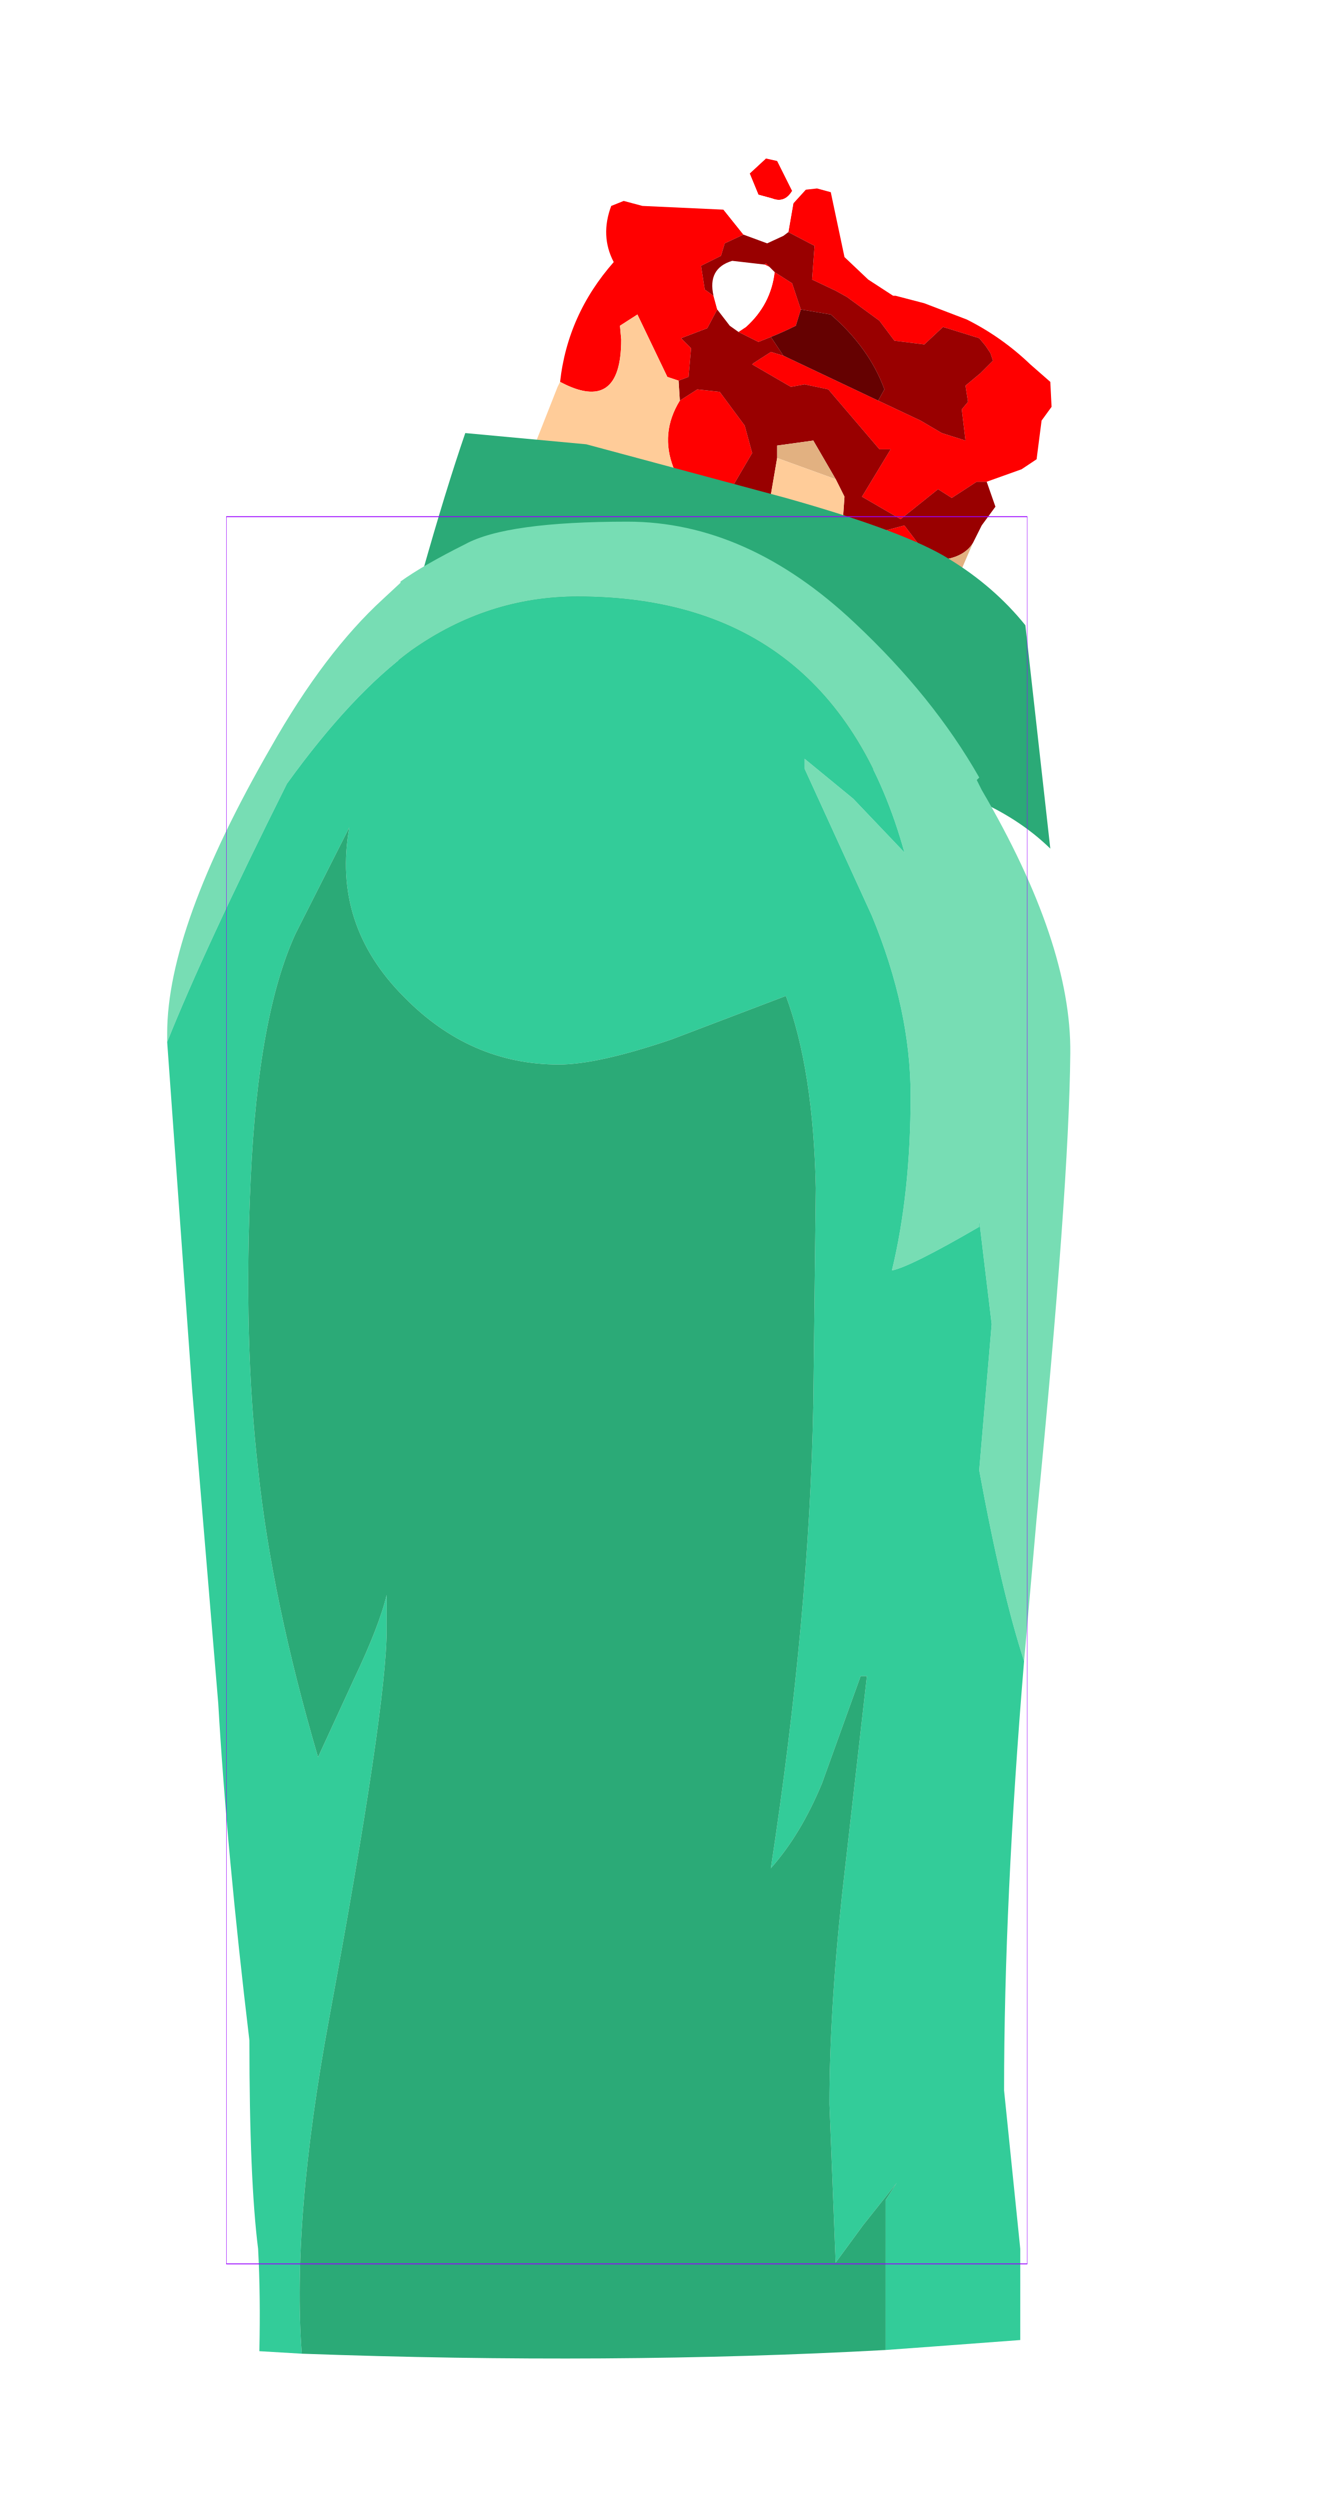 <?xml version="1.0" encoding="UTF-8" standalone="no"?>
<svg xmlns:ffdec="https://www.free-decompiler.com/flash" xmlns:xlink="http://www.w3.org/1999/xlink" ffdec:objectType="frame" height="100.15px" width="52.95px" xmlns="http://www.w3.org/2000/svg">
  <g transform="matrix(1.0, 0.0, 0.0, 1.0, 25.1, 55.7)">
    <use ffdec:characterId="2339" height="27.65" id="neck" transform="matrix(1.0, 0.0, 0.0, 1.0, -10.25, -49.35)" width="27.3" xlink:href="#sprite0"/>
    <use ffdec:characterId="2337" height="73.6" transform="matrix(1.0, 1.0E-4, -1.0E-4, 1.0, -18.397, -34.802)" width="36.2" xlink:href="#sprite1"/>
    <use ffdec:characterId="1081" height="100.0" id="shape" transform="matrix(0.321, 0.0, 0.0, 0.7, -16.026, -34.999)" width="100.0" xlink:href="#sprite2"/>
    <use ffdec:characterId="1138" height="0.0" id="spineRef" transform="matrix(1.0, 0.0, 0.0, 1.0, 7.25, -44.5)" width="0.0" xlink:href="#sprite3"/>
  </g>
  <defs>
    <g id="sprite0" transform="matrix(1.0, 0.0, 0.0, 1.0, 16.0, 14.7)">
      <use ffdec:characterId="2338" height="27.65" transform="matrix(1.0, 0.0, 0.0, 1.0, -16.0, -14.7)" width="27.3" xlink:href="#shape0"/>
    </g>
    <g id="shape0" transform="matrix(1.0, 0.0, 0.0, 1.0, 16.0, 14.7)">
      <path d="M-0.15 -14.7 L0.3 -14.6 0.9 -13.4 Q0.6 -12.9 0.1 -13.1 L-0.45 -13.25 -0.8 -14.1 -0.15 -14.7 M0.95 -12.9 L1.45 -13.45 1.9 -13.5 2.45 -13.35 3.0 -10.75 3.95 -9.85 4.95 -9.2 5.05 -9.2 6.2 -8.9 7.9 -8.25 Q9.3 -7.55 10.45 -6.45 L11.25 -5.75 11.3 -4.75 10.9 -4.2 10.7 -2.65 10.1 -2.25 8.7 -1.75 8.3 -1.75 7.3 -1.1 6.75 -1.45 5.25 -0.25 3.7 -1.15 4.85 -3.05 4.4 -3.05 2.35 -5.45 1.4 -5.65 0.85 -5.55 -0.7 -6.45 -0.65 -6.5 0.05 -6.95 0.55 -6.8 4.35 -5.0 6.05 -4.2 6.9 -3.7 7.85 -3.4 7.7 -4.65 7.95 -4.95 7.85 -5.6 8.45 -6.1 8.95 -6.6 8.85 -6.9 8.65 -7.2 8.4 -7.5 6.95 -7.95 6.2 -7.25 5.0 -7.4 4.4 -8.2 3.1 -9.15 2.65 -9.4 1.7 -9.85 1.8 -11.2 0.75 -11.75 0.95 -12.9 M-8.4 -5.75 Q-8.1 -8.45 -6.25 -10.55 -6.8 -11.6 -6.35 -12.8 L-5.85 -13.0 -5.1 -12.8 -1.85 -12.65 -1.05 -11.65 -1.8 -11.3 -1.95 -10.8 -2.75 -10.4 -2.6 -9.45 -2.25 -9.2 -2.1 -8.65 -2.5 -7.9 -3.55 -7.5 -3.15 -7.1 -3.25 -5.95 -3.65 -5.8 -4.1 -5.95 -5.3 -8.45 -6.0 -8.0 -5.95 -7.45 Q-5.95 -4.45 -8.4 -5.75 M0.0 -10.35 L-0.2 -10.45 -0.15 -10.5 0.0 -10.35 M-1.25 -7.75 L-0.95 -7.95 Q0.05 -8.85 0.2 -10.15 L0.9 -9.7 1.25 -8.65 1.05 -8.0 Q0.55 -7.75 0.05 -7.55 L-0.45 -7.35 -1.25 -7.75 M6.7 2.85 L5.2 1.65 4.15 0.65 4.65 0.2 5.4 0.0 6.5 1.45 6.75 2.55 6.7 2.85 M-3.6 -5.0 L-2.9 -5.45 -2.0 -5.35 -1.0 -4.0 -0.7 -2.9 -1.55 -1.45 -2.3 -1.45 -3.55 -1.7 -3.85 -2.3 Q-4.4 -3.7 -3.6 -5.0" fill="#ff0000" fill-rule="evenodd" stroke="none"/>
      <path d="M-0.15 -14.7 L-0.8 -14.1 -0.45 -13.25 0.1 -13.1 Q0.6 -12.9 0.9 -13.4 L0.95 -12.9 0.75 -11.75 0.55 -11.6 -0.1 -11.3 -1.05 -11.65 -1.85 -12.65 -1.85 -13.9 -0.15 -14.7 M0.0 -10.35 L0.2 -10.15 Q0.05 -8.85 -0.95 -7.95 L-1.25 -7.75 -1.6 -8.0 -2.1 -8.65 -2.25 -9.2 Q-2.5 -10.3 -1.5 -10.6 L-0.2 -10.45 0.0 -10.35" fill="#ffffff" fill-rule="evenodd" stroke="none"/>
      <path d="M8.7 -1.75 L9.05 -0.75 8.5 0.0 8.15 0.7 Q7.85 1.2 7.1 1.35 L6.5 1.45 5.4 0.0 4.65 0.2 4.15 0.65 5.2 1.65 6.7 2.85 6.8 3.8 6.45 4.35 4.85 4.55 Q4.25 2.9 2.8 1.7 L3.0 -1.15 2.65 -1.85 1.75 -3.4 0.3 -3.2 0.3 -2.7 0.0 -0.95 -1.15 -0.25 -1.95 -0.4 -3.55 -1.7 -2.3 -1.45 -1.55 -1.45 -0.7 -2.9 -1.0 -4.0 -2.0 -5.35 -2.9 -5.45 -3.6 -5.0 -3.65 -5.8 -3.25 -5.95 -3.15 -7.1 -3.55 -7.5 -2.5 -7.9 -2.1 -8.65 -1.6 -8.0 -1.25 -7.75 -0.45 -7.35 0.05 -7.55 0.55 -6.8 0.05 -6.95 -0.65 -6.5 -0.7 -6.45 0.85 -5.55 1.4 -5.65 2.35 -5.45 4.4 -3.05 4.85 -3.05 3.7 -1.15 5.25 -0.25 6.75 -1.45 7.3 -1.1 8.3 -1.75 8.7 -1.75 M0.75 -11.75 L1.8 -11.2 1.7 -9.85 2.65 -9.4 3.1 -9.15 4.4 -8.2 5.0 -7.4 6.2 -7.25 6.95 -7.95 8.4 -7.5 8.65 -7.2 8.85 -6.9 8.95 -6.6 8.45 -6.1 7.85 -5.6 7.95 -4.95 7.7 -4.65 7.85 -3.4 6.9 -3.7 6.05 -4.2 4.35 -5.0 4.6 -5.45 Q4.0 -7.1 2.45 -8.45 L1.25 -8.65 0.9 -9.7 0.2 -10.15 0.0 -10.35 -0.15 -10.5 -0.2 -10.45 -1.5 -10.6 Q-2.5 -10.3 -2.25 -9.2 L-2.6 -9.45 -2.75 -10.4 -1.95 -10.8 -1.8 -11.3 -1.05 -11.65 -0.1 -11.3 0.55 -11.6 0.75 -11.75" fill="#990000" fill-rule="evenodd" stroke="none"/>
      <path d="M4.35 -5.0 L0.55 -6.8 0.05 -7.55 Q0.55 -7.75 1.05 -8.0 L1.25 -8.65 2.45 -8.45 Q4.0 -7.1 4.6 -5.45 L4.35 -5.0" fill="#650101" fill-rule="evenodd" stroke="none"/>
      <path d="M8.15 0.7 L7.2 2.9 7.2 5.6 7.35 6.15 7.05 5.65 6.45 4.35 6.8 3.8 6.7 2.85 6.75 2.55 6.5 1.45 7.1 1.35 Q7.85 1.2 8.15 0.7 M4.75 7.1 Q1.3 5.4 -0.1 5.1 L-0.55 5.0 Q-0.35 2.8 -1.95 -0.4 L-1.15 -0.25 1.6 2.5 3.1 4.35 4.75 7.1 M0.3 -2.7 L0.3 -3.2 1.75 -3.4 2.65 -1.85 0.3 -2.7" fill="#e2b181" fill-rule="evenodd" stroke="none"/>
      <path d="M7.2 2.9 L8.15 4.95 8.2 5.05 10.25 11.65 7.65 9.05 4.75 7.1 3.1 4.35 1.6 2.5 -1.15 -0.25 0.0 -0.95 0.3 -2.7 2.65 -1.85 3.0 -1.15 2.8 1.7 Q4.25 2.9 4.85 4.55 L6.45 4.35 7.05 5.65 7.35 6.15 7.2 5.6 7.2 2.9 M-0.55 5.0 L-3.7 4.5 Q-6.25 4.3 -8.7 4.45 L-11.05 4.55 -11.4 4.8 -10.85 1.3 -9.9 -2.0 -8.5 -5.55 -8.4 -5.75 Q-5.95 -4.45 -5.95 -7.45 L-6.0 -8.0 -5.3 -8.45 -4.1 -5.95 -3.65 -5.8 -3.6 -5.0 Q-4.4 -3.7 -3.85 -2.3 L-3.55 -1.7 -1.95 -0.4 Q-0.35 2.8 -0.55 5.0" fill="#ffcc99" fill-rule="evenodd" stroke="none"/>
      <path d="M-7.35 -3.25 L0.65 -1.1 Q5.45 0.25 7.2 1.35 9.0 2.45 10.25 4.0 L11.25 12.95 Q9.2 10.95 5.65 10.15 L2.45 9.35 -12.0 8.6 Q-13.1 8.65 -16.0 9.75 -13.75 0.8 -12.2 -3.7 L-7.35 -3.25" fill="#2baa77" fill-rule="evenodd" stroke="none"/>
    </g>
    <g id="sprite1" transform="matrix(1.0, 0.0, 0.0, 1.0, 18.1, 36.8)">
      <use ffdec:characterId="2336" height="73.6" transform="matrix(1.0, 0.0, 0.0, 1.0, -18.1, -36.8)" width="36.2" xlink:href="#shape1"/>
    </g>
    <g id="shape1" transform="matrix(1.0, 0.0, 0.0, 1.0, 18.1, 36.8)">
      <path d="M16.25 8.85 Q15.35 6.1 14.45 1.2 L14.95 -4.65 14.45 -8.8 14.45 -8.55 Q11.7 -6.95 10.95 -6.8 11.7 -9.9 11.7 -13.8 11.7 -17.25 10.15 -21.0 L7.45 -26.9 7.45 -27.3 9.4 -25.7 11.45 -23.55 Q8.6 -33.8 -1.65 -33.8 -5.25 -33.8 -8.3 -31.65 -10.7 -29.9 -13.3 -26.3 -16.6 -19.7 -18.1 -15.95 L-18.1 -16.3 Q-18.1 -20.55 -13.95 -27.75 -11.8 -31.55 -9.45 -33.7 L-8.75 -34.35 -8.75 -34.4 Q-7.85 -35.05 -6.15 -35.9 -4.5 -36.8 0.35 -36.8 5.15 -36.8 9.45 -32.75 12.6 -29.8 14.45 -26.55 L14.35 -26.45 14.55 -26.05 Q18.15 -19.9 18.1 -15.5 18.05 -10.05 16.75 3.15 L16.25 8.85" fill="#77ddb4" fill-rule="evenodd" stroke="none"/>
      <path d="M-18.1 -15.95 Q-16.6 -19.7 -13.3 -26.3 -10.7 -29.9 -8.3 -31.65 -5.25 -33.8 -1.65 -33.8 8.6 -33.8 11.45 -23.55 L9.4 -25.7 7.45 -27.3 7.45 -26.9 10.15 -21.0 Q11.7 -17.25 11.7 -13.8 11.7 -9.9 10.95 -6.8 11.7 -6.95 14.45 -8.55 L14.45 -8.8 14.95 -4.65 14.45 1.2 Q15.35 6.1 16.25 8.85 15.45 18.5 15.45 26.05 L16.1 32.4 16.1 36.05 12.75 36.3 10.7 36.45 10.7 30.45 11.15 29.75 9.8 31.45 8.7 32.95 8.45 26.6 Q8.45 22.95 8.95 18.25 L9.95 9.45 9.7 9.45 8.15 13.75 Q7.3 15.8 6.1 17.15 7.65 7.0 7.8 -1.45 L7.9 -10.1 Q7.8 -14.85 6.7 -17.8 L2.1 -16.05 Q-0.85 -15.05 -2.4 -15.05 -5.95 -15.05 -8.6 -17.75 -11.5 -20.65 -10.8 -24.55 L-12.95 -20.3 Q-14.45 -17.05 -14.75 -10.5 -15.05 -4.0 -14.45 1.2 -13.9 6.4 -12.05 12.7 L-10.6 9.55 Q-9.6 7.45 -9.3 6.2 L-9.3 7.6 Q-9.3 10.7 -11.6 23.15 -13.1 31.25 -12.7 36.6 L-14.4 36.5 Q-14.35 34.3 -14.45 32.4 -14.8 29.65 -14.8 24.05 -15.7 16.55 -16.05 10.55 L-17.1 -2.05 -18.1 -15.95" fill="#33cc99" fill-rule="evenodd" stroke="none"/>
      <path d="M-12.7 36.6 Q-13.1 31.25 -11.6 23.15 -9.3 10.7 -9.3 7.6 L-9.3 6.2 Q-9.6 7.45 -10.6 9.55 L-12.05 12.7 Q-13.9 6.4 -14.45 1.2 -15.05 -4.0 -14.75 -10.5 -14.45 -17.05 -12.95 -20.3 L-10.8 -24.55 Q-11.5 -20.65 -8.6 -17.75 -5.95 -15.05 -2.4 -15.05 -0.85 -15.05 2.1 -16.05 L6.7 -17.8 Q7.8 -14.85 7.9 -10.1 L7.8 -1.45 Q7.65 7.0 6.1 17.15 7.3 15.8 8.15 13.75 L9.7 9.45 9.95 9.45 8.95 18.25 Q8.45 22.95 8.45 26.6 L8.7 32.95 9.8 31.45 11.15 29.75 10.7 30.45 10.7 36.45 Q-0.25 37.05 -12.7 36.6" fill="#2baa77" fill-rule="evenodd" stroke="none"/>
    </g>
    <g id="sprite2" transform="matrix(1.0, 0.0, 0.0, 1.0, 50.0, 50.0)">
      <use ffdec:characterId="1080" height="100.0" transform="matrix(1.0, 0.0, 0.0, 1.0, -50.0, -50.0)" width="100.0" xlink:href="#shape2"/>
    </g>
    <g id="shape2" transform="matrix(1.0, 0.0, 0.0, 1.0, 50.0, 50.0)">
      <path d="M50.0 50.0 L-50.0 50.0 -50.0 -50.0 50.0 -50.0 50.0 50.0 Z" fill="none" stroke="#9900ff" stroke-linecap="round" stroke-linejoin="round" stroke-width="0.05"/>
    </g>
  </defs>
</svg>
